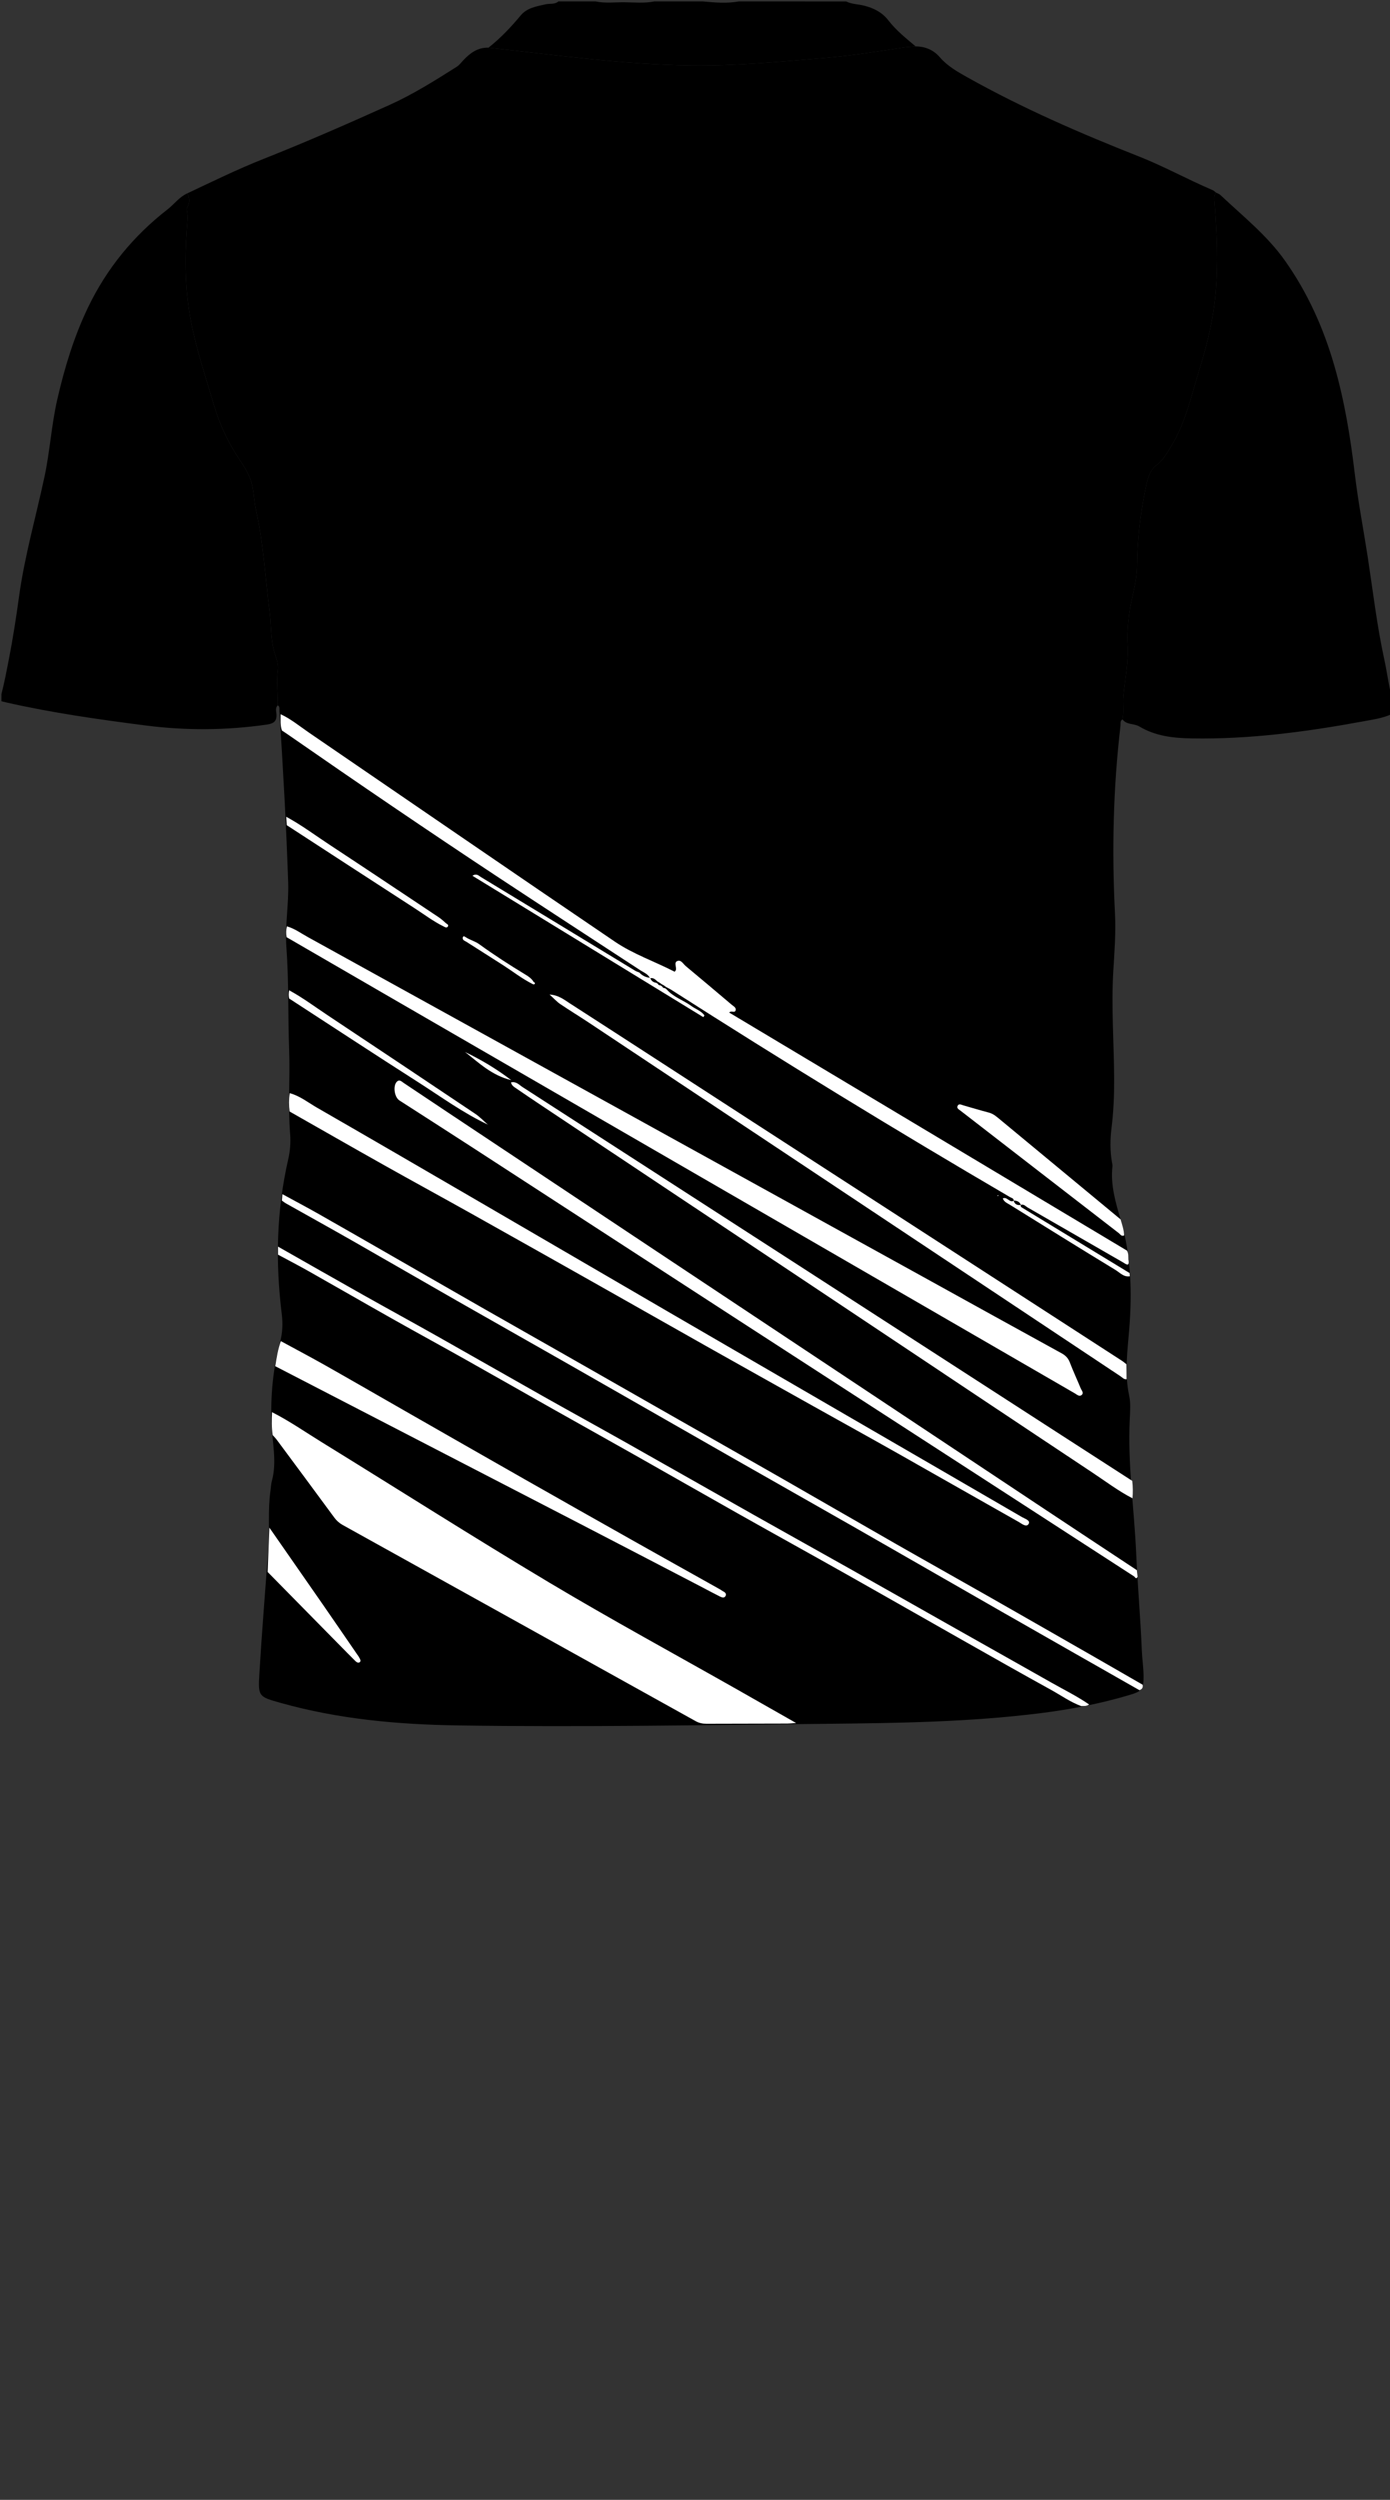 <!--?xml version="1.0" encoding="utf-8"?-->
<!-- Generator: Adobe Illustrator 25.0.1, SVG Export Plug-In . SVG Version: 6.00 Build 0)  -->
<svg version="1.1" id="Camada_1" xmlns="http://www.w3.org/2000/svg" xmlns:xlink="http://www.w3.org/1999/xlink" x="0px" y="0px" viewBox="0 0 233 419" enable-background="new 0 0 233 419" xml:space="preserve">
<rect x="0" y="0" width="233" height="419" fill="#333333" stroke="none"/>
<g onclick="select(this)" class="" id="c-estampa-primaria" fill="#000000">
	<path d="M203.844,32.287c0.244,0.131,0.532,0.216,0.726,0.399
		c3.743,3.53,7.809,6.748,10.817,10.996c3.822,5.397,6.483,11.345,8.304,17.682
		c1.703,5.925,2.683,11.978,3.412,18.094c0.557,4.673,1.46,9.304,2.172,13.96
		c0.875,5.718,1.537,11.467,2.772,17.13c0.453,2.076,0.713,4.197,1.233,6.264
		c0,0.959,0,1.919,0,2.878c-1.43,0.666-2.984,0.888-4.507,1.169
		c-9.604,1.771-19.255,3.084-29.057,2.907c-3.07-0.055-6.049-0.388-8.762-2.015
		c-0.862-0.517-2.096-0.22-2.796-1.176c0.267-1.31,0.017-2.634,0.146-3.961
		c0.276-2.845,0.888-5.676,0.713-8.546c-0.103-1.691,0.036-3.351,0.241-5.009
		c0.342-2.76,1.317-5.409,1.34-8.239c0.035-4.238,0.53-8.444,1.359-12.6
		c0.31-1.553,0.61-3.269,1.908-4.264c1.149-0.881,1.759-2.026,2.458-3.168
		c2.454-4.007,3.391-8.575,4.763-12.979c1.282-4.117,2.291-8.297,2.677-12.606
		c0.454-5.067,0.229-10.126-0.174-15.184
		C203.544,33.44,203.426,32.815,203.844,32.287z"></path>
	<path d="M0.24,116.333c0.488-1.871,0.843-3.768,1.215-5.664
		c0.7-3.563,1.25-7.148,1.746-10.742c0.935-6.778,2.834-13.349,4.257-20.022
		c0.916-4.292,1.168-8.704,2.153-12.991c1.219-5.303,2.788-10.483,5.156-15.406
		c3.141-6.531,7.611-11.978,13.318-16.412c1.125-0.874,1.97-2.091,3.314-2.689
		c0.389,0.753,0.45,1.521,0.02,2.269c-0.133,0.232-0.142,0.407-0.087,0.659
		c0.214,0.99,0.065,1.984-0.01,2.979c-0.393,5.225-0.302,10.422,0.696,15.595
		c0.924,4.79,2.494,9.392,3.865,14.054c0.966,3.284,2.405,6.307,4.32,9.149
		c0.899,1.334,1.775,2.759,2.102,4.384c0.264,1.313,0.313,2.672,0.605,3.977
		c1.257,5.613,1.553,11.35,2.28,17.031c0.269,2.103,0.173,4.238,0.669,6.328
		c0.274,1.156,0.889,2.261,0.716,3.505c-0.271,1.961,0.032,3.921-0.019,5.881
		c-0.434,0.431-0.252,0.986-0.215,1.464c0.094,1.19-0.469,1.598-1.58,1.759
		c-6.808,0.986-13.604,1.03-20.434,0.147c-7.812-1.01-15.604-2.104-23.29-3.855
		c-0.268-0.061-0.534-0.133-0.8-0.2C0.24,117.133,0.24,116.733,0.24,116.333z"></path>
	<path d="M81.883,7.992c11.301,1.227,22.574,2.834,33.964,2.979
		c7.553,0.096,15.074-0.637,22.593-1.276c4.371-0.371,8.703-1.066,13.037-1.737
		c0.665-0.103,1.343-0.122,2.014-0.18c1.605,0.005,3.004,0.607,4.023,1.792
		c1.314,1.529,3.007,2.474,4.706,3.426c9.206,5.156,18.86,9.351,28.66,13.215
		c4.236,1.67,8.216,3.882,12.398,5.66c0.21,0.089,0.378,0.275,0.565,0.416
		c-0.418,0.528-0.3,1.153-0.254,1.734c0.403,5.058,0.628,10.117,0.174,15.184
		c-0.386,4.309-1.395,8.489-2.677,12.606c-1.372,4.405-2.309,8.972-4.763,12.979
		c-0.699,1.142-1.31,2.287-2.458,3.168c-1.297,0.995-1.598,2.711-1.908,4.264
		c-0.829,4.156-1.324,8.361-1.359,12.6c-0.024,2.83-0.998,5.479-1.34,8.239
		c-0.206,1.658-0.344,3.318-0.241,5.009c0.175,2.871-0.437,5.701-0.713,8.546
		c-0.129,1.327,0.121,2.651-0.146,3.961c-0.445,0.254-0.292,0.71-0.336,1.079
		c-1.229,10.467-1.46,20.965-0.921,31.483c0.164,3.203-0.089,6.388-0.282,9.578
		c-0.365,6.034,0.115,12.064,0.141,18.096c0.012,2.76-0.102,5.511-0.439,8.254
		c-0.235,1.91-0.26,3.827,0.075,5.735c0.041,0.236,0.102,0.481,0.077,0.714
		c-0.348,3.139,0.549,6.072,1.409,9.028c1.731,5.954,1.9,12.037,1.411,18.175
		c-0.297,3.728-0.823,7.45-0.016,11.202c0.272,1.265,0.166,2.631,0.101,3.944
		c-0.371,7.561,0.75,15.049,1.081,22.575c0.239,5.422,0.725,10.833,0.943,16.26
		c0.056,1.383,0.276,2.775,0.289,4.172c0.02,2.246-0.177,2.576-2.362,3.227
		c-4.873,1.453-9.857,2.41-14.896,3.044c-11.848,1.491-23.773,1.661-35.686,1.783
		c-20.675,0.213-41.352,0.589-62.027,0.273
		c-10.005-0.153-19.965-1.046-29.665-3.774c-3.688-1.037-3.806-1.055-3.582-4.809
		c0.422-7.052,0.995-14.095,1.514-21.141c0.235-3.189-0.108-6.398,0.348-9.579
		c0.079-0.553,0.091-1.124,0.236-1.659c0.875-3.222,0.073-6.434-0.054-9.644
		c-0.183-4.627,0.23-9.19,1.431-13.65c0.43-1.596,0.476-3.137,0.28-4.721
		c-1.073-8.679-0.884-17.301,1.074-25.856c0.321-1.403,0.449-2.852,0.332-4.29
		c-0.38-4.708,0.008-9.423-0.168-14.134c-0.214-5.709-0.038-11.428-0.455-17.133
		c-0.266-3.635,0.415-7.244,0.295-10.891c-0.315-9.587-0.865-19.159-1.467-28.73
		c-0.021-0.331,0.123-0.738-0.278-0.971c0.051-1.96-0.252-3.92,0.019-5.881
		c0.172-1.244-0.442-2.349-0.716-3.505c-0.496-2.09-0.4-4.225-0.669-6.328
		c-0.727-5.681-1.023-11.419-2.28-17.031c-0.292-1.305-0.341-2.664-0.605-3.977
		c-0.327-1.625-1.203-3.05-2.102-4.384c-1.915-2.842-3.355-5.866-4.32-9.149
		c-1.371-4.662-2.94-9.264-3.865-14.054c-0.998-5.173-1.089-10.369-0.696-15.595
		c0.075-0.995,0.224-1.989,0.01-2.979c-0.055-0.252-0.047-0.427,0.087-0.659
		c0.43-0.748,0.369-1.515-0.02-2.269c4.22-1.989,8.409-4.045,12.752-5.765
		c7.131-2.823,14.152-5.902,21.143-9.053c3.948-1.779,7.597-4.08,11.244-6.386
		c0.452-0.286,0.751-0.707,1.105-1.085C78.794,8.894,80.085,7.933,81.883,7.992z"></path>
</g>
<path d="M-1489.3,326.6c0.1,0.1,0.1,0.2,0,0.3
	C-1489.3,326.8-1489.3,326.7-1489.3,326.6z"></path>
<path d="M-1342.7,338c0-0.1,0-0.2,0-0.3
	C-1342.6,337.8-1342.6,337.8-1342.7,338
	C-1342.6,337.9-1342.6,338-1342.7,338z"></path>
<path d="M-1475.1,352.1H-1475H-1475.1z"></path>
<path d="M-1350.6,87.3c-0.1-0.1-0.1-0.1-0.2-0.2
	C-1350.7,87.2-1350.6,87.2-1350.6,87.3z"></path>
<g onclick="select(this)" class="" id="c-estampa-secundaria" fill="#ffffff">
	<path d="M45.601,236.697c2.919,1.479,5.602,3.351,8.38,5.063
		c12.7,7.829,25.287,15.846,38.093,23.497
		c10.4,6.213,21.054,12,31.594,17.978c3.158,1.791,6.313,3.59,9.781,5.562
		c-0.718,0.047-1.089,0.091-1.46,0.092c-4.518,0.012-9.037,0.012-13.555,0.031
		c-0.656,0.003-1.24-0.112-1.827-0.439c-19.721-10.971-39.448-21.93-59.178-32.885
		c-0.571-0.317-1.019-0.725-1.409-1.255c-3.187-4.34-6.396-8.665-9.604-12.99
		c-0.212-0.286-0.47-0.538-0.707-0.81
		C45.52,239.262,45.537,237.98,45.601,236.697z"></path>
	<path d="M48.096,155.269c1.285,0.36,2.349,1.158,3.493,1.789
		c34.618,19.108,69.231,38.226,103.843,57.344
		c7.517,4.152,15.029,8.314,22.556,12.447c0.675,0.371,1.088,0.836,1.361,1.554
		c0.553,1.452,1.215,2.862,1.807,4.3c0.142,0.344,0.551,0.746,0.185,1.087
		c-0.406,0.378-0.81-0.037-1.175-0.248c-8.747-5.06-17.49-10.126-26.237-15.186
		c-29.594-17.12-59.189-34.237-88.783-51.357
		c-5.704-3.3-11.403-6.608-17.105-9.913
		C47.943,156.477,47.947,155.871,48.096,155.269z"></path>
	<path d="M111.754,165.837c1.12,1.299,2.783,1.792,4.119,2.771
		c0.733,0.537,1.67,0.82,2.216,1.592c-0.065,0.096-0.13,0.191-0.195,0.287
		c-12.872-7.881-25.743-15.762-38.701-23.696c0.675-0.464,1.051-0.008,1.401,0.203
		c8.644,5.233,17.275,10.487,25.911,15.732c0.2,0.121,0.436,0.183,0.655,0.271
		c0.48,0.515,1.064,0.821,1.78,0.894c-0.349-0.593-0.93-0.872-1.485-1.185
		c-7.913-5.176-15.846-10.322-23.736-15.533
		c-11.954-7.896-23.796-15.958-35.561-24.131
		c-0.295-0.205-0.597-0.399-0.896-0.599c-0.316-0.893-0.211-1.82-0.227-2.737
		c1.746,0.811,3.222,2.041,4.794,3.116c17.083,11.673,34.127,23.404,51.25,35.019
		c3.094,2.099,6.701,3.322,10.013,5.036c0.104-0.136,0.165-0.186,0.187-0.25
		c0.175-0.511-0.349-1.266,0.226-1.534c0.643-0.3,1.018,0.482,1.452,0.841
		c2.585,2.14,5.141,4.316,7.706,6.481c0.299,0.252,0.767,0.468,0.651,0.917
		c-0.14,0.541-0.734-0.013-1.089,0.381c22.231,13.303,44.454,26.602,66.677,39.901
		c0.287,0.478,0.223,1.013,0.253,1.532c0.231,1.321-0.462,0.699-0.935,0.427
		c-5.319-3.057-10.632-6.126-15.952-9.18c-0.353-0.203-0.647-0.619-1.154-0.435
		l0.015,0.011c-0.216-0.557-0.655-0.745-1.216-0.732l0.02,0.013
		c-0.001-0.424-0.395-0.463-0.642-0.608
		c-19.167-11.205-38.096-22.797-56.8-34.758
		c-0.168-0.107-0.349-0.194-0.524-0.289c-0.101-0.051-0.203-0.103-0.304-0.155
		c-0.141-0.101-0.282-0.202-0.423-0.303c-0.104-0.053-0.207-0.107-0.31-0.161
		c-0.14-0.1-0.28-0.2-0.421-0.3c-0.103-0.057-0.205-0.114-0.308-0.171
		c-0.33-0.283-0.617-0.666-1.196-0.545c0.203,0.532,0.578,0.701,1.022,0.776
		c0.083,0.056,0.166,0.113,0.249,0.17c0.086,0.209,0.27,0.251,0.467,0.268
		c0.092,0.064,0.184,0.13,0.276,0.195c0.081,0.211,0.258,0.253,0.456,0.257
		C111.568,165.697,111.661,165.767,111.754,165.837z"></path>
	<path d="M190.692,264.274c-0.248,0.537-0.42,0.058-0.595-0.055
		c-12.272-7.946-24.541-15.896-36.812-23.844
		c-9.792-6.342-19.59-12.673-29.377-19.022
		c-14.961-9.705-29.913-19.424-44.874-29.129
		c-4.018-2.607-8.054-5.186-12.081-7.778c-0.852-0.548-1.124-2.476-0.411-3.16
		c0.436-0.417,0.803,0.012,1.148,0.241c2.525,1.68,5.042,3.373,7.567,5.053
		c11.433,7.608,22.866,15.218,34.304,22.82
		c21.944,14.584,43.89,29.166,65.838,43.744
		c5.05,3.354,10.112,6.689,15.168,10.033
		C190.609,263.542,190.65,263.908,190.692,264.274z"></path>
	<path d="M48.567,183.227c1.715,0.464,3.091,1.579,4.59,2.442
		c8.802,5.065,17.581,10.171,26.36,15.277
		c10.976,6.383,21.941,12.786,32.917,19.169
		c10.08,5.862,20.167,11.711,30.253,17.562
		c9.539,5.533,19.084,11.058,28.618,16.601c0.482,0.28,1.45,0.552,1.127,1.132
		c-0.369,0.664-1.14-0.015-1.63-0.291c-6.781-3.82-13.535-7.687-20.312-11.515
		c-4.67-2.638-9.365-5.229-14.045-7.849c-6.043-3.383-12.087-6.765-18.121-10.164
		c-6.13-3.454-12.244-6.936-18.373-10.393c-6.973-3.933-13.947-7.864-20.932-11.775
		c-4.905-2.746-9.842-5.435-14.742-8.189c-5.258-2.955-10.491-5.955-15.735-8.935
		C48.427,185.274,48.412,184.25,48.567,183.227z"></path>
	<path d="M47.077,224.786c2.508,1.366,5.035,2.701,7.521,4.106
		c4.45,2.516,8.874,5.077,13.312,7.614c6.645,3.799,13.288,7.603,19.942,11.386
		c6.141,3.492,12.291,6.968,18.445,10.436c4.807,2.709,9.627,5.396,14.44,8.095
		c0.139,0.078,0.261,0.189,0.404,0.258c0.348,0.171,0.685,0.417,0.484,0.818
		c-0.206,0.41-0.648,0.245-0.952,0.093c-1.166-0.583-2.311-1.209-3.468-1.81
		c-6.767-3.517-13.531-7.042-20.304-10.546
		c-16.638-8.609-33.282-17.209-49.923-25.812c-0.28-0.145-0.562-0.287-0.843-0.431
		C46.367,227.572,46.579,226.147,47.077,224.786z"></path>
	<path d="M189.831,251.135c-2.399-1.248-4.554-2.879-6.797-4.368
		c-13.966-9.271-27.9-18.589-41.849-27.885
		c-16.818-11.208-33.641-22.41-50.46-33.617c-1.478-0.985-2.949-1.981-4.414-2.987
		c-0.284-0.195-0.568-0.423-0.652-0.857c0.86-0.215,1.374,0.425,1.907,0.769
		c30.135,19.439,60.252,38.907,90.371,58.371
		c3.951,2.553,7.905,5.1,11.857,7.651
		C189.901,249.185,189.918,250.159,189.831,251.135z"></path>
	<path d="M188.851,231.177c-0.458,0.058-0.726-0.298-1.045-0.51
		c-29.699-19.748-59.393-39.504-89.09-59.255
		c-1.593-1.059-3.23-2.052-4.813-3.124c-0.557-0.377-1.016-0.899-1.785-1.595
		c1.527,0.108,2.416,0.847,3.314,1.426c10.237,6.598,20.446,13.24,30.67,19.859
		c20.652,13.371,41.309,26.734,61.961,40.104c0.265,0.171,0.502,0.384,0.752,0.58
		C188.827,229.503,188.839,230.34,188.851,231.177z"></path>
	<path d="M191.009,283.301c-7.695-4.384-15.396-8.759-23.085-13.156
		c-8.106-4.635-16.195-9.301-24.303-13.934
		c-7.032-4.018-14.085-7.999-21.12-12.012
		c-9.234-5.267-18.455-10.557-27.689-15.825
		c-6.052-3.453-12.124-6.872-18.175-10.328
		c-5.854-3.343-11.686-6.727-17.542-10.067c-3.708-2.115-7.443-4.181-11.163-6.275
		c-0.241-0.136-0.454-0.319-0.68-0.481c0.031-0.356,0.061-0.711,0.092-1.066
		c2.062,1.125,4.14,2.224,6.184,3.383c4.327,2.455,8.638,4.94,12.953,7.416
		c4.741,2.72,9.474,5.452,14.22,8.163c4.791,2.737,9.596,5.452,14.39,8.184
		c5.884,3.352,11.762,6.714,17.646,10.066c5.975,3.403,11.961,6.787,17.929,10.201
		c6.452,3.691,12.882,7.421,19.336,11.109c5.298,3.027,10.624,6.007,15.927,9.026
		c6.026,3.431,12.041,6.881,18.058,10.327c2.521,1.444,5.036,2.899,7.553,4.348
		C191.627,282.84,191.441,283.142,191.009,283.301z"></path>
	<path d="M46.61,208.95c4.74,2.691,9.473,5.395,14.223,8.069
		c4.101,2.308,8.234,4.562,12.333,6.873c5.961,3.361,11.898,6.765,17.859,10.127
		c4.657,2.626,9.344,5.198,14.002,7.823c7.132,4.02,14.246,8.074,21.376,12.096
		c5.351,3.018,10.721,6.002,16.074,9.016c5.901,3.324,11.791,6.668,17.689,9.999
		c5.375,3.036,10.758,6.058,16.129,9.101c2.101,1.19,4.274,2.259,6.268,3.633
		c-0.397,0.306-0.867,0.258-1.323,0.274c-1.816-0.67-3.387-1.801-5.065-2.726
		c-4.892-2.694-9.749-5.453-14.61-8.204c-6.514-3.687-13.009-7.406-19.529-11.081
		c-5.941-3.349-11.912-6.644-17.854-9.991c-5.965-3.36-11.905-6.763-17.865-10.131
		c-4.553-2.573-9.123-5.115-13.677-7.685c-4.832-2.726-9.647-5.48-14.483-8.198
		c-4.074-2.289-8.178-4.524-12.249-6.819c-4.718-2.659-9.409-5.368-14.124-8.033
		c-1.706-0.964-3.447-1.865-5.172-2.794
		C46.611,209.849,46.611,209.4,46.61,208.95z"></path>
	<path d="M188.438,207.063c-0.442,0.235-0.642-0.18-0.889-0.37
		c-8.848-6.831-17.686-13.674-26.526-20.516c-0.277-0.214-0.709-0.41-0.5-0.83
		c0.214-0.428,0.63-0.168,0.954-0.078c1.421,0.398,2.83,0.838,4.259,1.206
		c0.776,0.2,1.329,0.7,1.91,1.181c6.733,5.575,13.466,11.152,20.199,16.73
		C188.091,205.269,188.399,206.136,188.438,207.063z"></path>
	<path d="M45.157,256.052c2.976,4.278,5.957,8.552,8.926,12.835
		c1.95,2.813,3.882,5.639,5.821,8.459c0.113,0.164,0.239,0.323,0.325,0.501
		c0.116,0.24,0.355,0.534,0.073,0.751c-0.248,0.19-0.542,0.002-0.742-0.197
		c-0.849-0.843-1.687-1.697-2.526-2.55c-4.057-4.123-8.114-8.246-12.17-12.37
		C44.962,261.004,45.06,258.528,45.157,256.052z"></path>
	<path d="M48.475,165.984c2.279,1.241,4.355,2.796,6.51,4.227
		c8.241,5.473,16.468,10.966,24.683,16.477c0.78,0.524,1.438,1.229,2.153,1.85
		l0.014-0.014c-4.195-1.968-7.926-4.705-11.809-7.184
		c-7.218-4.609-14.374-9.313-21.557-13.978
		C48.368,166.903,48.375,166.444,48.475,165.984z"></path>
	<path d="M47.985,136.902c2.529,1.367,4.829,3.091,7.223,4.666
		c6.133,4.036,12.239,8.115,18.349,12.187c0.42,0.28,0.796,0.63,1.174,0.967
		c0.181,0.162,0.592,0.296,0.307,0.622c-0.209,0.239-0.472,0.04-0.74-0.094
		c-1.685-0.836-3.179-1.972-4.748-2.986c-7.171-4.635-14.324-9.299-21.483-13.954
		C48.039,137.842,48.012,137.372,47.985,136.902z"></path>
	<path d="M189.392,213.919c-1.023,0.17-1.671-0.612-2.398-1.054
		c-5.909-3.592-11.779-7.248-17.654-10.897c-0.457-0.284-1.019-0.48-1.25-1.096
		c0.742-0.356,1.133,0.801,1.841,0.378c0-0-0.02-0.013-0.02-0.013
		c0.175,0.625,0.613,0.816,1.216,0.732c0,0-0.015-0.011-0.015-0.011
		c-0.108,0.319,0.153,0.419,0.342,0.534c5.963,3.631,11.93,7.257,17.895,10.884
		C189.364,213.558,189.378,213.738,189.392,213.919z"></path>
	<path d="M77.555,157.215c0.066-0.369,0.246-0.312,0.493-0.144
		c0.712,0.484,1.571,0.671,2.279,1.186c2.484,1.805,5.064,3.469,7.69,5.06
		c0.54,0.327,1.06,0.66,1.405,1.225c0.082,0.134,0.393,0.154,0.182,0.396
		c-0.112,0.128-0.247,0.037-0.406-0.044c-1.726-0.875-3.242-2.072-4.859-3.113
		c-2.044-1.316-4.105-2.607-6.152-3.919
		C77.935,157.701,77.564,157.633,77.555,157.215z"></path>
	<path d="M85.711,181.051c-3.276-0.792-5.431-2.907-7.763-4.727
		C80.608,177.604,83.14,179.096,85.711,181.051z"></path>
	<path d="M167.398,200.399c-0.056,0.026-0.111,0.058-0.17,0.073
		c-0.016,0.004-0.045-0.045-0.068-0.07c0.057-0.026,0.112-0.059,0.171-0.074
		C167.346,200.324,167.375,200.374,167.398,200.399z"></path>
	<polygon fill="#F90000" points="81.822,188.539 81.885,188.575 81.836,188.525 	"></polygon>
</g>
<g onclick="select(this)">
	<path d="M141.84,0.24c0.935,0.477,1.99,0.451,2.981,0.701
		c1.629,0.411,3.04,1.11,4.098,2.48c1.298,1.68,2.954,3.002,4.572,4.357
		c-0.671,0.058-1.349,0.077-2.014,0.18c-4.334,0.671-8.666,1.365-13.037,1.737
		c-7.518,0.639-15.04,1.372-22.593,1.276
		c-11.39-0.145-22.663-1.751-33.964-2.979c2.014-1.591,3.764-3.434,5.402-5.408
		c1.05-1.265,2.655-1.521,4.181-1.862c0.711-0.159,1.511,0.063,2.133-0.483
		c2.08,0,4.16,0,6.24,0c1.61,0.343,3.241,0.123,4.86,0.141
		c1.659,0.018,3.329,0.194,4.98-0.141c2.72,0,5.44,0,8.16,0c2,0.191,4,0.369,6,0
		C129.84,0.24,135.84,0.24,141.84,0.24z"></path>
</g>
</svg>
